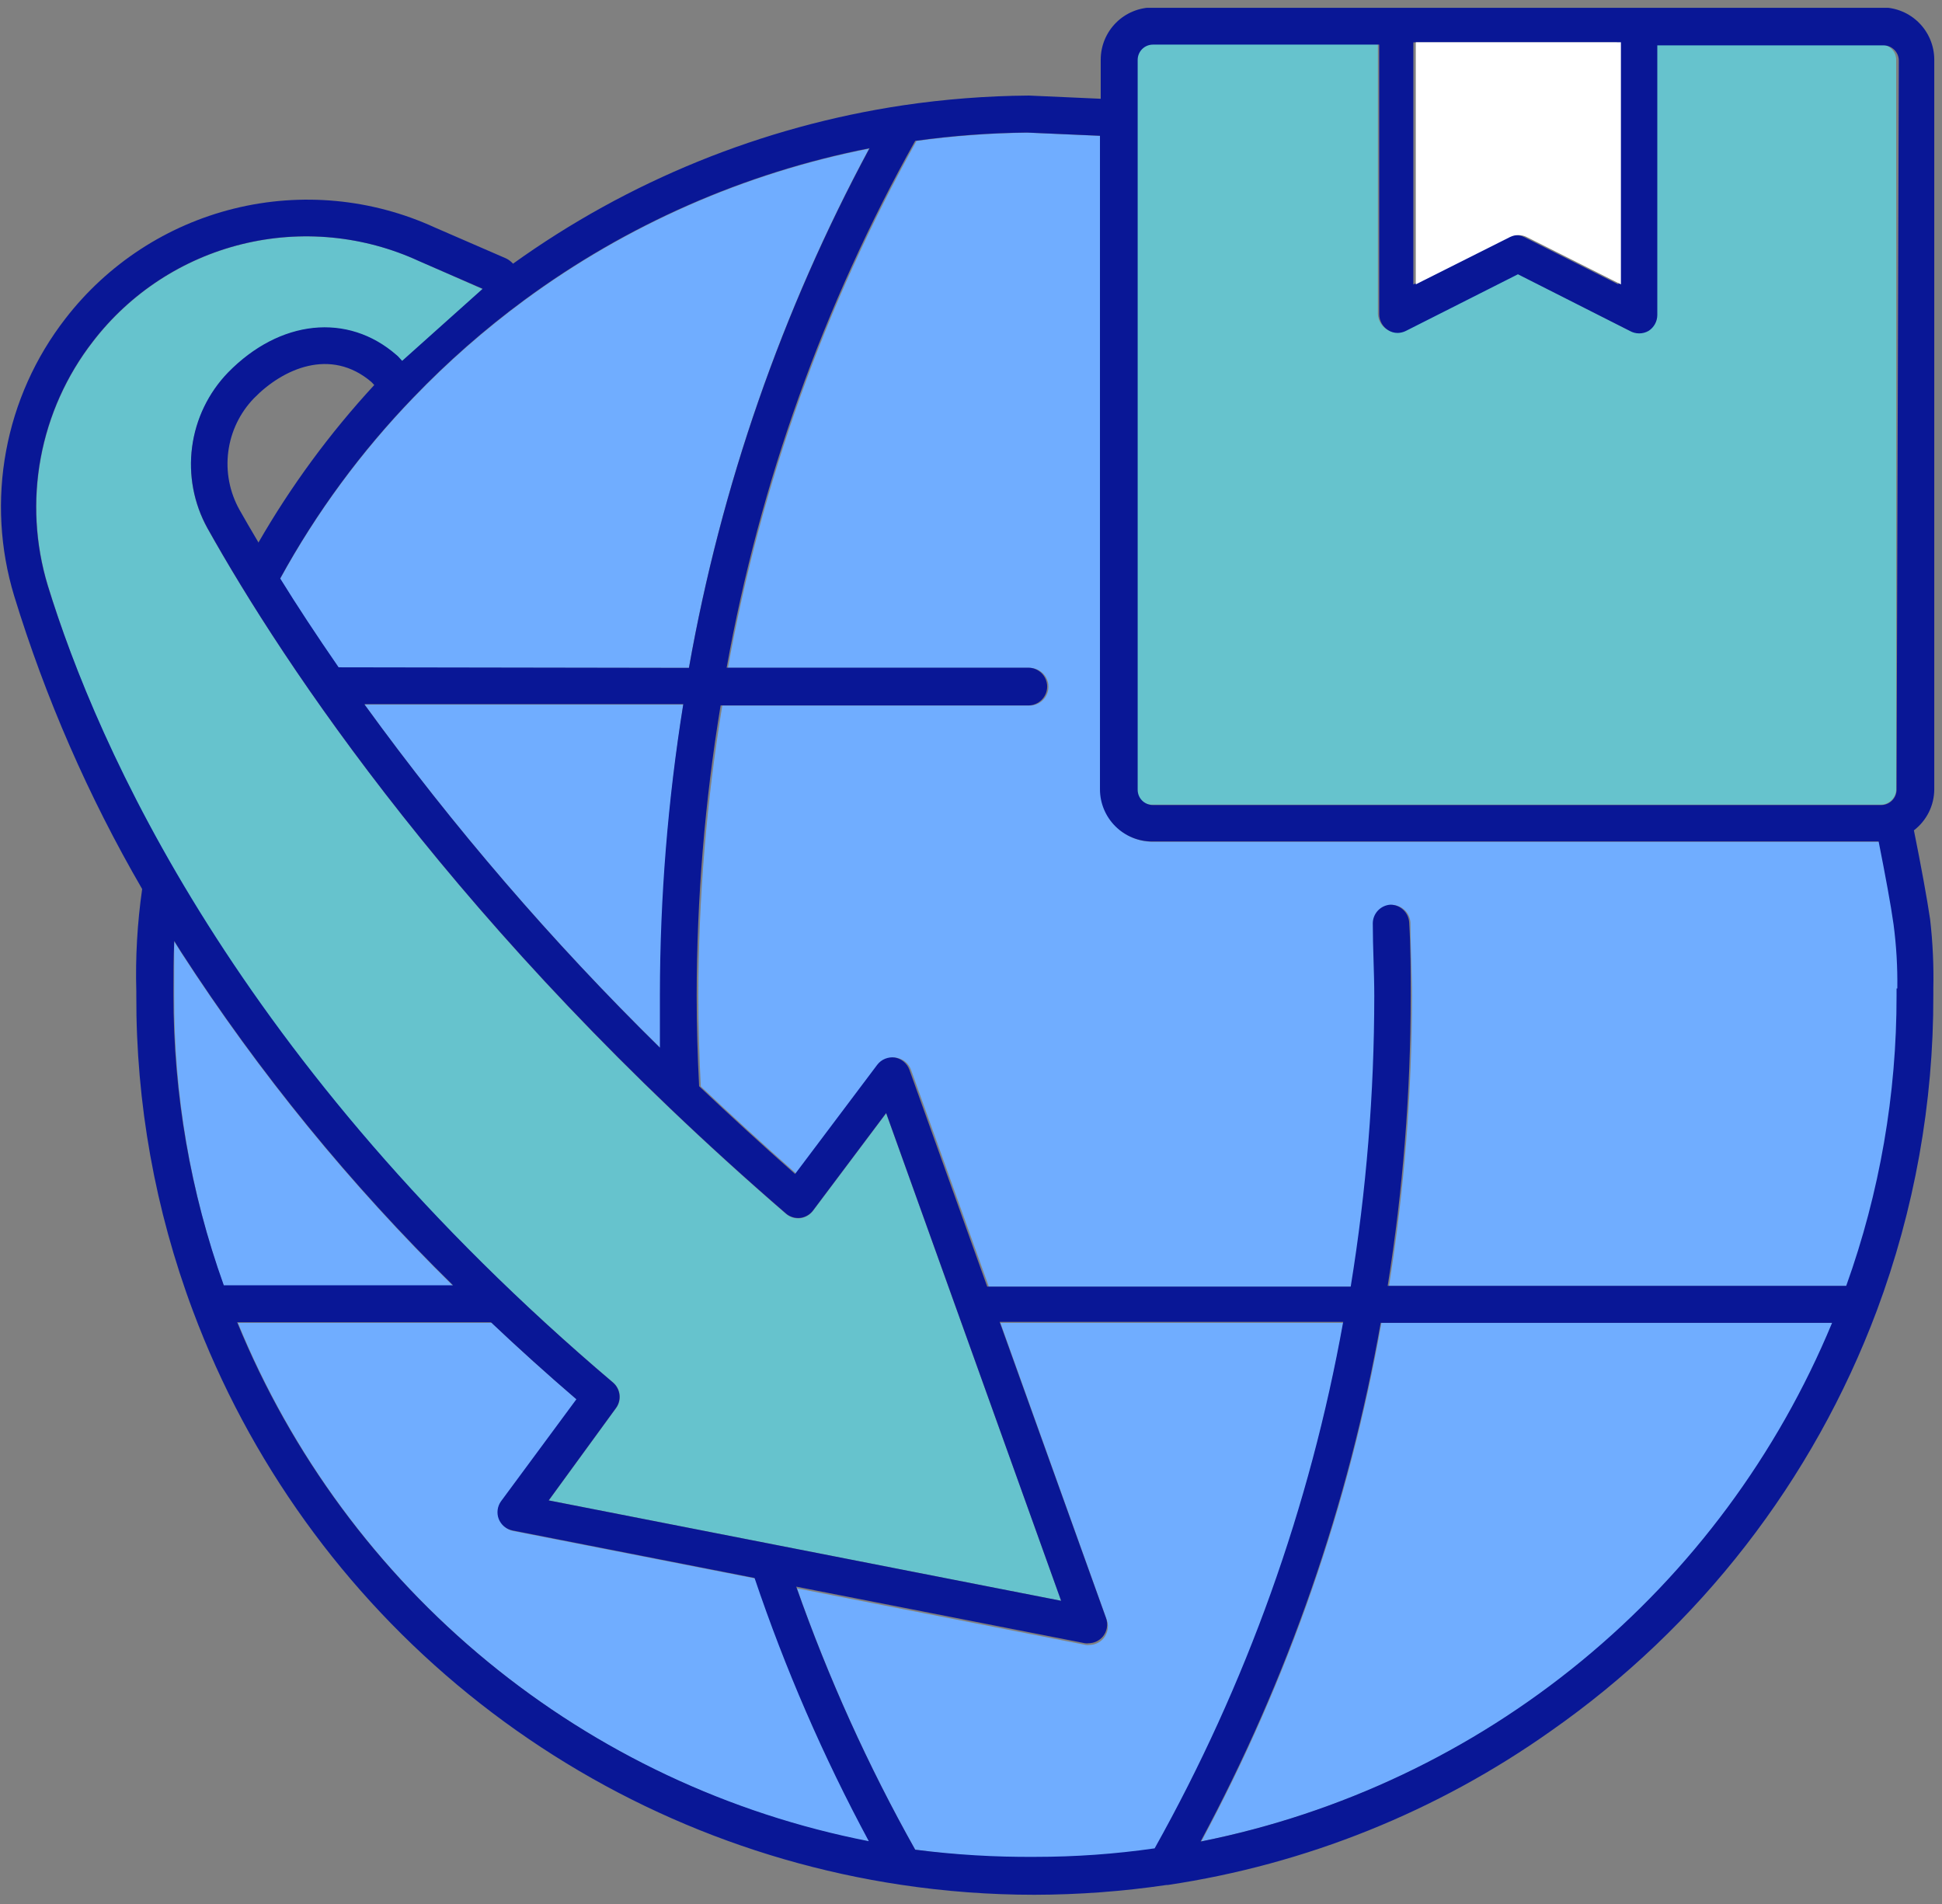 <svg width="103" height="101" viewBox="0 0 103 101" fill="none" xmlns="http://www.w3.org/2000/svg">
<rect x="0" y="0" width="103" height="101" fill="#808080" stroke="none"/>
<g clip-path="url(#clip0_1007_3405)">
<path d="M11.869 68.198H24.029C18.586 62.856 13.75 56.929 9.609 50.524L9.239 49.934C9.239 50.794 9.239 51.675 9.239 52.586V52.786C9.218 58.037 10.108 63.251 11.869 68.198Z" fill="#70ADFF"/>
<path d="M27.799 15.943C25.704 17.489 23.744 19.209 21.939 21.087C19.162 23.963 16.781 27.197 14.859 30.704C15.746 32.132 16.779 33.703 17.959 35.418H36.539C38.239 25.791 41.463 16.497 46.089 7.887C39.474 9.191 33.229 11.942 27.799 15.943Z" fill="#70ADFF"/>
<path d="M36.24 37.371H19.34C24.057 43.873 29.309 49.968 35.04 55.595C35.04 54.594 35.04 53.704 35.04 52.763C35.033 47.609 35.434 42.462 36.24 37.371Z" fill="#70ADFF"/>
<path d="M46.119 97.681C43.711 93.207 41.683 88.537 40.059 83.721L27.209 81.199C27.048 81.164 26.898 81.09 26.773 80.984C26.647 80.877 26.55 80.742 26.489 80.588C26.432 80.435 26.412 80.27 26.433 80.108C26.454 79.946 26.515 79.791 26.609 79.657L30.609 74.243C29.049 72.909 27.539 71.548 26.079 70.16H12.619C15.487 77.166 20.05 83.349 25.897 88.153C31.745 92.957 38.694 96.231 46.119 97.681Z" fill="#70ADFF"/>
<path d="M73.269 70.16C71.565 79.777 68.342 89.06 63.719 97.662C71.129 96.183 78.06 92.9 83.901 88.103C89.742 83.307 94.313 77.144 97.209 70.16H73.269Z" fill="#70ADFF"/>
<path d="M61.25 98.082C66.111 89.396 69.49 79.959 71.25 70.16H53.06L58.7 85.902C58.762 86.07 58.778 86.251 58.746 86.427C58.714 86.603 58.636 86.768 58.52 86.903C58.427 87.009 58.313 87.094 58.186 87.152C58.058 87.211 57.92 87.242 57.779 87.243C57.717 87.253 57.653 87.253 57.59 87.243L42.27 84.241C43.957 89.033 46.055 93.671 48.54 98.102C50.638 98.387 52.752 98.53 54.87 98.532C57.004 98.536 59.136 98.385 61.25 98.082Z" fill="#70ADFF"/>
<path d="M99.679 44.648H61.149C60.416 44.648 59.713 44.358 59.194 43.84C58.675 43.322 58.382 42.62 58.379 41.886V7.209L54.539 7.039C52.555 7.06 50.574 7.207 48.609 7.479C43.75 16.174 40.37 25.616 38.609 35.421H54.609C54.874 35.421 55.129 35.526 55.316 35.714C55.504 35.902 55.609 36.156 55.609 36.422C55.609 36.687 55.504 36.942 55.316 37.13C55.129 37.317 54.874 37.423 54.609 37.423H38.309C37.471 42.51 37.046 47.658 37.039 52.815C37.039 54.416 37.089 56.027 37.169 57.618C38.789 59.15 40.479 60.701 42.259 62.272L46.619 56.477C46.727 56.337 46.87 56.229 47.033 56.162C47.196 56.095 47.374 56.073 47.549 56.097C47.722 56.127 47.885 56.202 48.02 56.314C48.155 56.426 48.258 56.572 48.319 56.738L52.449 68.246H71.709C72.538 63.151 72.956 57.997 72.959 52.835C72.959 51.574 72.959 50.273 72.879 48.992C72.879 48.738 72.974 48.493 73.147 48.308C73.319 48.122 73.556 48.009 73.809 47.991C74.064 47.99 74.31 48.087 74.496 48.262C74.682 48.437 74.794 48.677 74.809 48.931C74.809 50.233 74.889 51.544 74.889 52.825C74.888 57.976 74.481 63.119 73.669 68.207H98.029C99.804 63.263 100.707 58.048 100.699 52.795V52.434C100.728 51.304 100.675 50.174 100.539 49.052C100.329 48.031 100.029 46.42 99.679 44.648Z" fill="#70ADFF"/>
<path d="M2.541 31.048C5.131 39.565 12.471 56.378 32.541 73.341C32.723 73.505 32.839 73.73 32.867 73.973C32.895 74.216 32.832 74.462 32.691 74.662L29.111 79.576L56.281 84.9L47.001 59.05L43.111 64.234C43.029 64.34 42.926 64.428 42.809 64.493C42.693 64.558 42.564 64.6 42.431 64.614C42.298 64.627 42.165 64.613 42.038 64.574C41.911 64.534 41.793 64.47 41.691 64.384C24.361 49.422 15.021 35.181 11.001 28.026C10.278 26.715 9.994 25.207 10.191 23.723C10.387 22.239 11.053 20.857 12.091 19.779C14.841 16.967 18.441 16.587 21.031 18.849L21.111 18.919L21.331 19.159L25.601 15.336L22.221 13.845C19.288 12.496 15.985 12.181 12.851 12.952C9.717 13.722 6.935 15.533 4.961 18.088C3.55 19.897 2.594 22.018 2.173 24.273C1.752 26.528 1.878 28.852 2.541 31.048Z" fill="#66C3CD"/>
<path d="M99.829 2.364H87.829V16.675C87.828 16.841 87.785 17.004 87.704 17.149C87.624 17.294 87.509 17.416 87.37 17.506C87.218 17.594 87.045 17.64 86.87 17.64C86.694 17.64 86.522 17.594 86.37 17.506L80.44 14.504L74.5 17.506C74.363 17.576 74.213 17.614 74.06 17.616C73.879 17.617 73.701 17.565 73.55 17.466C73.408 17.378 73.291 17.255 73.209 17.11C73.127 16.965 73.082 16.802 73.079 16.635V2.324H61.08C60.865 2.324 60.659 2.41 60.507 2.562C60.355 2.714 60.27 2.92 60.27 3.135V41.865C60.27 42.08 60.355 42.286 60.507 42.438C60.659 42.59 60.865 42.675 61.08 42.675H99.76C99.974 42.673 100.178 42.587 100.329 42.435C100.481 42.284 100.567 42.079 100.57 41.865V3.155C100.565 2.955 100.487 2.764 100.351 2.618C100.214 2.472 100.029 2.381 99.829 2.364Z" fill="#66C3CD"/>
<path d="M102.59 41.867V3.157C102.587 2.425 102.295 1.724 101.778 1.206C101.261 0.689 100.561 0.397 99.83 0.395H61.15C60.417 0.395 59.714 0.685 59.194 1.203C58.675 1.721 58.382 2.423 58.38 3.157V5.238L54.57 5.068C52.327 5.085 50.088 5.259 47.87 5.589C40.416 6.71 33.335 9.588 27.21 13.985C27.106 13.868 26.98 13.773 26.84 13.705L23.06 12.064C19.729 10.537 15.979 10.183 12.422 11.061C8.865 11.939 5.709 13.996 3.47 16.897C1.875 18.952 0.796 21.359 0.323 23.917C-0.151 26.475 -0.004 29.109 0.75 31.599C2.413 37.025 4.691 42.243 7.54 47.151C7.282 48.95 7.178 50.768 7.23 52.585V52.785C7.21 58.499 8.226 64.168 10.23 69.518C13.205 77.484 18.256 84.508 24.859 89.861C31.462 95.214 39.376 98.702 47.78 99.962C50.126 100.315 52.496 100.493 54.87 100.492C57.212 100.488 59.552 100.314 61.87 99.972H61.94C69.263 98.879 76.227 96.078 82.27 91.796C90.143 86.287 96.164 78.52 99.54 69.518C101.538 64.167 102.554 58.498 102.54 52.785V52.435C102.567 51.208 102.51 49.981 102.37 48.762C102.21 47.671 101.89 45.92 101.51 44.038C101.843 43.783 102.114 43.455 102.302 43.078C102.489 42.702 102.587 42.287 102.59 41.867ZM22.22 13.845L25.6 15.316L21.329 19.139L21.11 18.899L21.03 18.829C18.44 16.567 14.84 16.947 12.09 19.76C11.051 20.837 10.385 22.219 10.189 23.703C9.993 25.187 10.277 26.695 11 28.006C15 35.161 24.36 49.403 41.69 64.364C41.791 64.45 41.909 64.514 42.036 64.554C42.163 64.593 42.297 64.607 42.43 64.594C42.563 64.58 42.691 64.538 42.808 64.473C42.925 64.408 43.027 64.32 43.11 64.214L47 59.03L56.28 84.9L29.1 79.576L32.68 74.662C32.821 74.462 32.883 74.217 32.855 73.973C32.828 73.73 32.712 73.505 32.53 73.341C12.53 56.378 5.16 39.565 2.53 31.048C1.868 28.859 1.74 26.542 2.155 24.293C2.571 22.043 3.519 19.926 4.92 18.118C6.892 15.549 9.678 13.726 12.822 12.95C15.965 12.173 19.279 12.489 22.22 13.845ZM13.7 28.756C13.339 28.146 12.999 27.566 12.7 27.035C12.177 26.097 11.969 25.016 12.108 23.951C12.246 22.885 12.724 21.893 13.47 21.121C14.99 19.559 17.529 18.409 19.7 20.26L19.85 20.42C17.495 22.971 15.432 25.777 13.7 28.787V28.756ZM19.34 37.343H36.24C35.421 42.433 35.006 47.58 35 52.735C35 53.676 35 54.617 35 55.567C29.284 49.948 24.046 43.863 19.34 37.373V37.343ZM17.96 35.392C16.78 33.684 15.746 32.112 14.86 30.678C16.781 27.171 19.162 23.936 21.94 21.061C23.744 19.183 25.704 17.462 27.8 15.917C33.238 11.912 39.494 9.161 46.12 7.86C41.48 16.478 38.246 25.783 36.54 35.422L17.96 35.392ZM9.24 49.903L9.61 50.493C13.751 56.899 18.587 62.826 24.03 68.167H11.87C10.095 63.223 9.192 58.008 9.2 52.755V52.555C9.2 51.674 9.2 50.794 9.24 49.933V49.903ZM26.04 70.129C27.5 71.51 29.01 72.871 30.57 74.212L26.57 79.626C26.475 79.76 26.415 79.914 26.394 80.076C26.373 80.239 26.392 80.404 26.45 80.557C26.51 80.71 26.608 80.846 26.733 80.952C26.859 81.059 27.009 81.133 27.17 81.167L40.02 83.689C41.644 88.505 43.671 93.175 46.08 97.65C38.654 96.2 31.705 92.926 25.858 88.122C20.01 83.318 15.447 77.135 12.579 70.129H26.04ZM48.54 98.1C46.036 93.642 43.925 88.974 42.23 84.15L57.55 87.152C57.613 87.161 57.677 87.161 57.74 87.152C57.88 87.15 58.018 87.119 58.146 87.061C58.273 87.002 58.387 86.917 58.48 86.812C58.596 86.676 58.674 86.512 58.706 86.336C58.738 86.16 58.722 85.978 58.66 85.811L53.02 70.109H71.24C69.481 79.907 66.101 89.344 61.24 98.03C59.14 98.332 57.021 98.482 54.9 98.481C52.773 98.497 50.649 98.37 48.54 98.1ZM63.68 97.66C68.302 89.059 71.526 79.775 73.23 70.159H97.17C94.277 77.138 89.713 83.297 83.879 88.093C78.046 92.89 71.122 96.175 63.72 97.66H63.68ZM100.59 52.425V52.785C100.598 58.038 99.694 63.253 97.92 68.197H73.6C74.411 63.11 74.819 57.967 74.82 52.815C74.82 51.534 74.82 50.223 74.74 48.922C74.724 48.667 74.612 48.428 74.426 48.253C74.24 48.078 73.995 47.981 73.74 47.981C73.487 47.999 73.25 48.112 73.077 48.298C72.905 48.484 72.809 48.728 72.81 48.982C72.81 50.263 72.889 51.564 72.889 52.825C72.887 57.988 72.469 63.142 71.639 68.237H52.36L48.23 56.728C48.169 56.563 48.066 56.417 47.93 56.305C47.795 56.192 47.633 56.117 47.46 56.088C47.285 56.063 47.107 56.086 46.943 56.153C46.78 56.219 46.637 56.328 46.53 56.468L42.17 62.263C40.39 60.691 38.7 59.14 37.08 57.609C36.999 56.018 36.95 54.406 36.95 52.805C36.956 47.649 37.381 42.501 38.22 37.413H54.54C54.805 37.413 55.059 37.308 55.247 37.12C55.434 36.932 55.54 36.678 55.54 36.413C55.54 36.147 55.434 35.892 55.247 35.705C55.059 35.517 54.805 35.412 54.54 35.412H38.54C40.301 25.607 43.68 16.164 48.54 7.47C50.505 7.198 52.486 7.05 54.47 7.03L58.34 7.2V41.867C58.342 42.6 58.635 43.303 59.154 43.82C59.674 44.338 60.377 44.629 61.11 44.629H99.639C99.99 46.4 100.29 48.011 100.43 49.022C100.579 50.15 100.646 51.287 100.63 52.425H100.59ZM100.59 41.887C100.587 42.101 100.501 42.306 100.349 42.457C100.198 42.608 99.994 42.695 99.78 42.697H61.15C60.935 42.697 60.729 42.612 60.577 42.46C60.425 42.308 60.34 42.102 60.34 41.887V3.177C60.34 2.962 60.425 2.756 60.577 2.603C60.729 2.451 60.935 2.366 61.15 2.366H73.15V16.677C73.153 16.844 73.197 17.007 73.279 17.152C73.361 17.297 73.478 17.419 73.62 17.508C73.771 17.607 73.948 17.659 74.13 17.658C74.283 17.655 74.433 17.618 74.57 17.548L80.51 14.546L86.44 17.548C86.592 17.636 86.764 17.682 86.94 17.682C87.115 17.682 87.288 17.636 87.44 17.548C87.579 17.458 87.694 17.336 87.774 17.191C87.855 17.046 87.898 16.883 87.9 16.717V2.406H99.9C100.114 2.406 100.32 2.492 100.472 2.644C100.624 2.796 100.71 3.002 100.71 3.217L100.59 41.887ZM85.84 15.086L80.84 12.574C80.703 12.507 80.552 12.472 80.4 12.472C80.247 12.472 80.097 12.507 79.96 12.574L74.96 15.086V2.246H85.76L85.84 15.086Z" fill="#091796"/>
<path d="M75.09 2.242V15.082L80.09 12.57C80.227 12.503 80.377 12.468 80.53 12.468C80.682 12.468 80.833 12.503 80.97 12.57L85.97 15.082V2.242H75.17H75.09Z" fill="white"/>
</g>
<defs>
<clipPath id="clip0_1007_3405">
<rect width="102.59" height="100.078" fill="white" transform="translate(0 0.414)"/>
</clipPath>
</defs>
</svg>
